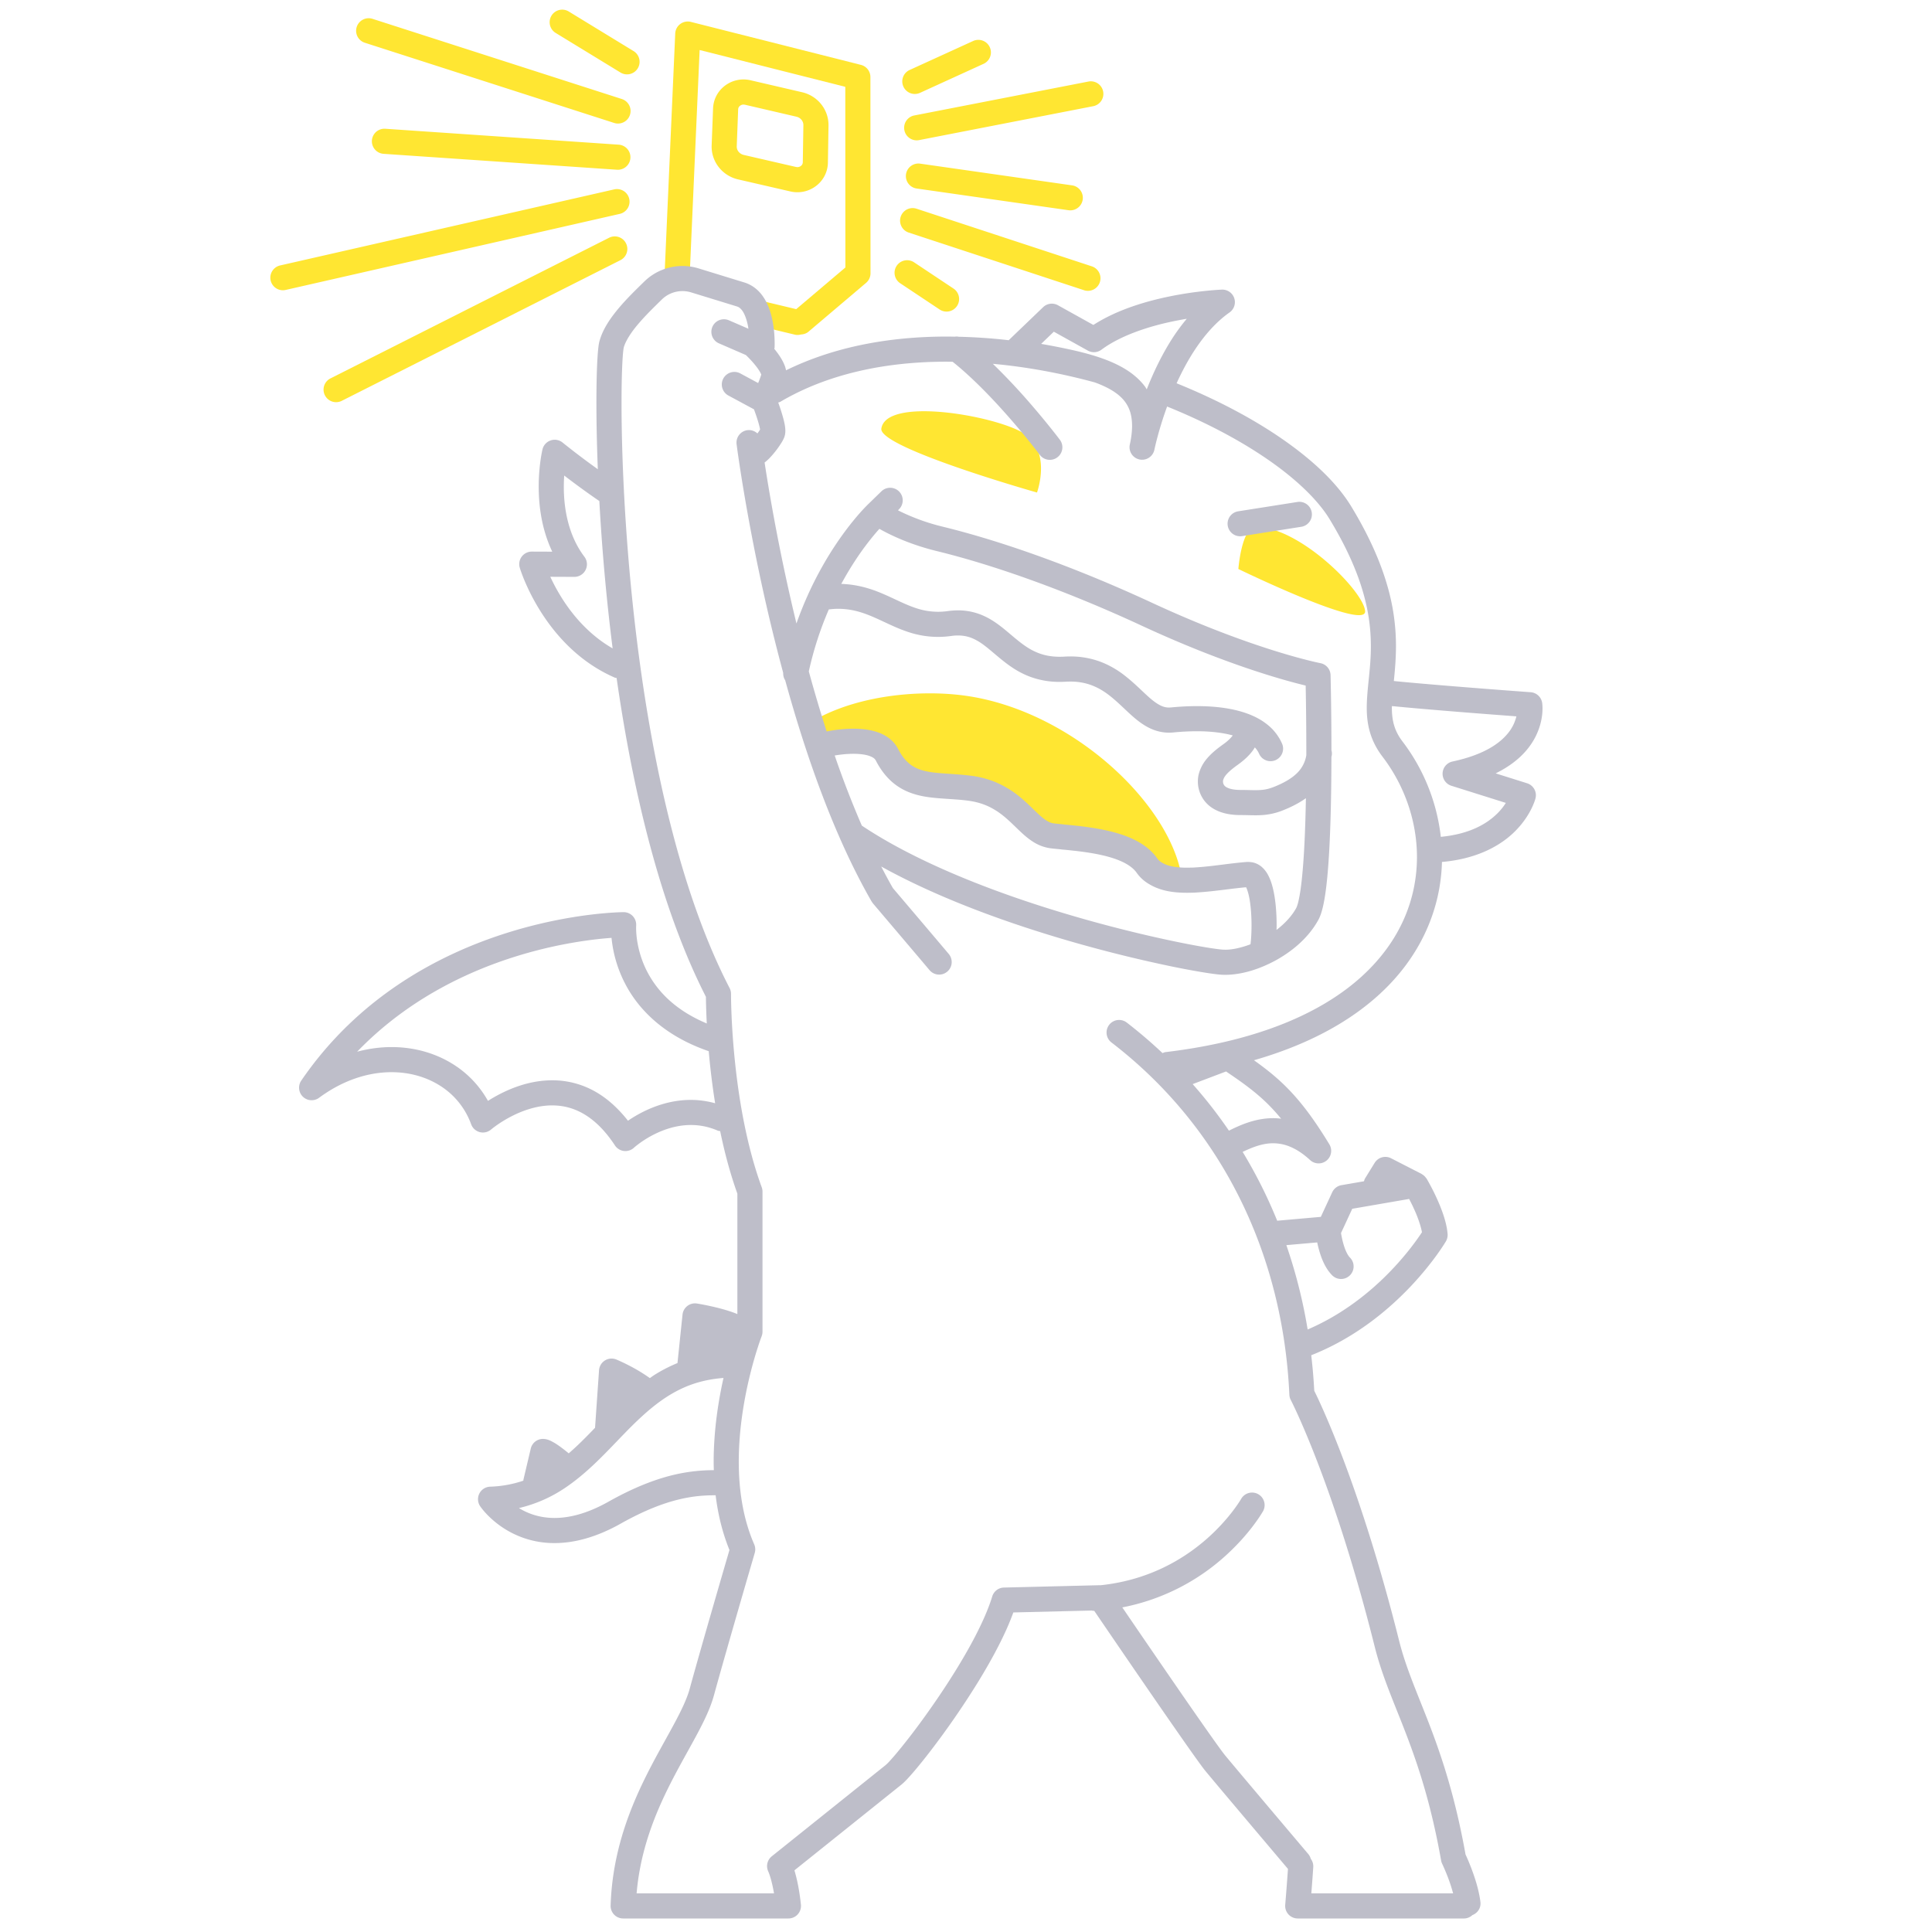 <svg xmlns="http://www.w3.org/2000/svg" width="200" height="200" fill="none"><path fill="#FFE632" d="M99.906 72.015c-5-.69-11.95.04-16.49 3.08l.72 2.34s2.87-.13 4.36-.25c.4-.03 2.026-.073 2.376.297.99 1.01 1.783 2.967 3.333 3.667 2.12.97 5.251.646 8.241 2.097.15.07.29.15.43.23l.04.02c2.26 1.41 3.27 3.51 5.18 3.75.32.04.67.07 1.05.11l.02.01c.29.08.59.12.88.12.14 0 .29 0 .44.01h.03c2.7.31 6.009.88 7.38 2.82.26.369.59.66.97.86.76.72 2.12.83 3.59.7v-.04c-.5-7.95-11.17-18.25-22.55-19.82ZM95.26 16.941a1.3 1.3 0 0 0-.368 2.574l15.719 2.247a1.3 1.3 0 1 0 .368-2.574l-15.72-2.247ZM64.05 14.977l-24.164-1.648a1.3 1.3 0 0 0-.177 2.595l24.164 1.647a1.3 1.3 0 1 0 .177-2.594ZM93.62 13.476a1.3 1.3 0 0 0 1.524 1.028l18.017-3.509a1.3 1.3 0 1 0-.497-2.552l-18.017 3.509a1.3 1.3 0 0 0-1.027 1.524ZM63.58 19.606l-34.568 7.87a1.3 1.3 0 1 0 .577 2.535l34.57-7.87a1.3 1.3 0 1 0-.578-2.535ZM95.251 9.606l6.59-3.008a1.3 1.3 0 0 0-1.079-2.365l-6.59 3.008a1.3 1.3 0 1 0 1.08 2.365ZM63.074 24.602 34.18 39.188a1.3 1.3 0 0 0 1.172 2.32l28.893-14.585a1.3 1.3 0 0 0-1.171-2.321ZM65.586 5.288l-6.708-4.097a1.3 1.3 0 1 0-1.355 2.219l6.708 4.097a1.3 1.3 0 1 0 1.355-2.219ZM97.243 32.021a1.3 1.3 0 1 0 1.44-2.164l-4.034-2.685a1.3 1.3 0 1 0-1.44 2.164l4.034 2.685ZM64.374 10.251 38.564 1.95a1.3 1.3 0 0 0-.796 2.476l25.81 8.302a1.3 1.3 0 0 0 .796-2.476ZM94.07 24.076l18.187 5.98a1.301 1.301 0 0 0 .813-2.47l-18.188-5.98a1.3 1.3 0 0 0-.812 2.47ZM107.349 50.987s1.661-4.522-1.661-6.299c-1.978-1.058-6.551-2.117-10.03-2.117-2.362 0-4.22.488-4.421 1.794-.304 1.976 16.112 6.622 16.112 6.622ZM130.021 54.54c-1.494 0-1.826 4.362-1.826 4.362s13.287 6.46 13.121 4.361c-.165-2.1-6.809-8.722-11.295-8.722ZM82.548 19.901c.834 0 1.608-.324 2.183-.865.576-.539.96-1.324.973-2.194l.062-3.846V12.942c0-1.635-1.151-3.03-2.735-3.395l-5.333-1.238a3.186 3.186 0 0 0-2.887.758 3.08 3.08 0 0 0-.995 2.15l-.145 3.825-.003.134c.001 1.633 1.15 3.03 2.738 3.395l5.418 1.248c.244.056.487.082.724.082Zm-6.28-4.725v-.032l.146-3.827a.474.474 0 0 1 .16-.339.589.589 0 0 1 .397-.153l.14.016 5.332 1.238c.447.107.724.473.723.863v.012l-.061 3.845a.471.471 0 0 1-.156.344.589.589 0 0 1-.401.158l-.142-.016-5.415-1.247c-.448-.107-.724-.477-.723-.862Z"/><path fill="#FFE632" d="m83.689 34.341 5.965-5.057c.29-.246.46-.611.46-.992l-.01-20.316c0-.597-.403-1.114-.982-1.26l-17.606-4.45a1.301 1.301 0 0 0-1.617 1.203l-1.097 24.822a1.3 1.3 0 1 0 2.598.115l1.026-23.228 15.078 3.81.01 18.702-5.089 4.313-3.178-.76a1.3 1.3 0 1 0-.605 2.529l3.654.874c.213.05.42.03.619-.02.274-.014.548-.093.774-.285Z"/><path fill="#BEBEC9" d="m158.084 81.083-3.253-1.024c1.545-.76 2.648-1.68 3.39-2.641 1.263-1.629 1.461-3.258 1.459-4.078 0-.321-.028-.526-.037-.582a1.297 1.297 0 0 0-1.191-1.1c-.001 0-.693-.05-1.803-.133-2.945-.221-8.836-.675-12.359-1.025.108-1.061.218-2.255.221-3.603a22.267 22.267 0 0 0-.9-6.282c-.689-2.394-1.854-5.1-3.741-8.206-1.537-2.516-4.141-4.936-7.468-7.196-3.012-2.04-6.629-3.932-10.601-5.535.557-1.224 1.22-2.475 2.002-3.634.985-1.46 2.151-2.766 3.479-3.7a1.299 1.299 0 0 0-.799-2.362c-.043.002-2.216.085-5.034.628-2.578.505-5.692 1.376-8.264 3.028l-3.669-2.04a1.302 1.302 0 0 0-1.532.2l-3.565 3.421a55.925 55.925 0 0 0-5.155-.358 1.29 1.29 0 0 0-.435-.009 47.99 47.99 0 0 0-.854-.01c-5.854.002-11.585 1.03-16.604 3.492-.087-.459-.276-.825-.47-1.171a8.233 8.233 0 0 0-.747-1.049c.006-.043.029-.08.031-.123 0-.019.008-.171.008-.419-.003-.625-.04-1.837-.396-3.096-.181-.63-.443-1.28-.878-1.876-.426-.587-1.067-1.124-1.893-1.367v-.001l-4.707-1.447a5.674 5.674 0 0 0-1.668-.25c-1.457 0-2.883.56-3.951 1.606-.757.743-1.725 1.67-2.598 2.698-.869 1.035-1.671 2.155-2.04 3.457-.078.294-.108.553-.147.924-.105 1.083-.173 2.95-.174 5.478 0 1.941.043 4.27.146 6.877a80.064 80.064 0 0 1-3.648-2.762 1.297 1.297 0 0 0-1.236-.22 1.297 1.297 0 0 0-.846.928c-.015.067-.39 1.64-.391 3.867.003 1.925.287 4.37 1.404 6.721l-2.113-.008a1.296 1.296 0 0 0-1.046.521c-.248.33-.323.755-.205 1.15.023.075.62 2.071 2.132 4.484 1.51 2.406 3.956 5.263 7.712 6.894.06.025.121.022.182.038l.035.251c1.648 11.364 4.45 23.41 9.21 32.752.004.466.022 1.436.09 2.759-3.36-1.412-5.12-3.402-6.114-5.258-1.09-2.05-1.205-3.981-1.203-4.639l.004-.188.001-.037v-.005a1.305 1.305 0 0 0-.342-.98 1.305 1.305 0 0 0-.958-.417c-.087.002-5.407.021-12.23 2.195-6.816 2.171-15.177 6.527-21.135 15.238a1.299 1.299 0 0 0 1.846 1.779c2.495-1.843 5.115-2.645 7.496-2.646 1.917 0 3.677.522 5.103 1.45a7.88 7.88 0 0 1 3.138 3.942c.145.4.483.706.895.813a1.31 1.31 0 0 0 1.177-.276c.046-.04.819-.687 1.99-1.302 1.171-.62 2.73-1.192 4.327-1.188 1.04.002 2.1.226 3.186.838 1.084.615 2.212 1.633 3.308 3.302.209.319.552.532.93.578.378.045.761-.079 1.04-.337.033-.031.715-.642 1.788-1.224 1.075-.585 2.526-1.13 4.107-1.128.877.001 1.798.16 2.771.578.085.037.172.037.26.055.442 2.156 1.022 4.36 1.78 6.471v12.471c-.061-.026-.121-.053-.184-.078-.89-.343-1.867-.587-2.644-.757-.773-.169-1.338-.257-1.356-.26a1.298 1.298 0 0 0-1.494 1.15l-.522 5.014c-.87.357-1.681.78-2.433 1.26-.147.094-.283.199-.426.296a17.526 17.526 0 0 0-2.087-1.269c-.785-.409-1.356-.644-1.382-.655a1.301 1.301 0 0 0-1.792 1.112l-.413 5.957c-.639.663-1.27 1.31-1.914 1.914-.268.252-.538.494-.81.731-.643-.531-1.111-.865-1.47-1.081-.457-.262-.733-.397-1.188-.413a1.298 1.298 0 0 0-1.273 1.002l-.757 3.206c-.01.038-.003.076-.009.114a11.775 11.775 0 0 1-3.437.622 1.299 1.299 0 0 0-1.036 2.024c.058.084.686 1.006 1.954 1.942a9.592 9.592 0 0 0 5.749 1.873c1.977.001 4.28-.567 6.856-2.018 2.463-1.386 4.417-2.11 6-2.495 1.563-.379 2.764-.434 3.818-.437.23 1.905.68 3.822 1.43 5.667-.57 1.951-2.946 10.105-4.117 14.372-.278 1.028-.888 2.298-1.676 3.752-2.35 4.375-6.244 10.408-6.508 18.679a1.3 1.3 0 0 0 1.3 1.341h17.107a1.298 1.298 0 0 0 1.294-1.422 23.133 23.133 0 0 0-.22-1.597 17.1 17.1 0 0 0-.453-1.965l11.072-8.869c.157-.127.296-.261.455-.423.584-.598 1.427-1.603 2.443-2.915a85.99 85.99 0 0 0 5.061-7.323c1.479-2.417 2.813-4.904 3.631-7.166l8.107-.198c.087.023.178.03.27.035.855 1.255 2.886 4.233 5.017 7.334a893.847 893.847 0 0 0 4.026 5.818c.59.844 1.113 1.585 1.534 2.171.424.59.73 1.006.944 1.267.978 1.19 5.882 6.991 8.531 10.123-.059.848-.125 1.713-.178 2.396-.062.785-.107 1.325-.107 1.326-.03.361.094.722.339.989.245.266.595.419.957.419h17.208c.341 0 .645-.138.877-.352.539-.21.9-.742.829-1.343-.151-1.235-.556-2.47-.918-3.435a23.45 23.45 0 0 0-.625-1.497c-1.052-5.867-2.414-9.977-3.692-13.317-1.295-3.379-2.469-5.947-3.184-8.808-3.969-15.826-8.056-24.41-8.785-25.878a55.862 55.862 0 0 0-.313-3.676c4.563-1.8 8.015-4.71 10.341-7.176 2.354-2.501 3.564-4.554 3.6-4.614a1.3 1.3 0 0 0 .175-.761c-.055-.686-.229-1.355-.444-2.003-.648-1.928-1.706-3.686-1.728-3.729-.022-.037-.055-.063-.08-.097a1.238 1.238 0 0 0-.384-.347c-.023-.013-.036-.035-.06-.047l-3.156-1.616a1.298 1.298 0 0 0-1.698.474l-.997 1.616c-.057.091-.076.193-.108.291l-2.33.403a1.3 1.3 0 0 0-.958.734l-1.179 2.548-4.518.399a49.895 49.895 0 0 0-3.577-7.125c.973-.461 2.036-.899 3.16-.892a4.52 4.52 0 0 1 1.747.354c.628.259 1.32.687 2.078 1.385a1.3 1.3 0 0 0 1.992-1.631c-1.658-2.728-3.071-4.578-4.61-6.086-.996-.976-2.041-1.795-3.195-2.618 5.55-1.593 9.795-3.931 12.894-6.74 4.424-4.005 6.445-8.97 6.568-13.787 3.838-.332 6.323-1.844 7.752-3.367 1.491-1.577 1.893-3.077 1.93-3.215a1.3 1.3 0 0 0-.869-1.564Zm-48.992-46.746 3.521 1.957a1.3 1.3 0 0 0 1.404-.09c2.126-1.582 5.303-2.543 7.925-3.04.313-.061.617-.115.911-.164a20.965 20.965 0 0 0-1.312 1.75c-1.216 1.837-2.137 3.793-2.83 5.556-.062-.092-.11-.195-.177-.283-.617-.824-1.424-1.47-2.339-1.987-1.377-.775-3.008-1.29-4.848-1.724a68.213 68.213 0 0 0-3.569-.713l1.314-1.262ZM58.141 61.875a19.513 19.513 0 0 1-1.174-2.167l2.488.01a1.302 1.302 0 0 0 1.043-2.083c-1.694-2.234-2.136-5.055-2.132-7.247 0-.417.017-.802.041-1.16 1.196.914 2.405 1.8 3.636 2.639.25 4.57.683 9.787 1.377 15.255-2.416-1.388-4.136-3.422-5.28-5.247Zm13.38 51.986c-2.244.003-4.139.77-5.475 1.513a13.63 13.63 0 0 0-1.039.643c-1.057-1.345-2.196-2.342-3.379-3.011a8.974 8.974 0 0 0-4.466-1.175c-2.277.004-4.253.797-5.673 1.559-.363.196-.688.39-.975.573a10.501 10.501 0 0 0-3.461-3.7c-1.874-1.22-4.133-1.871-6.521-1.871-1.165 0-2.361.161-3.56.479 5.017-5.204 10.998-8.131 16.142-9.773a46.249 46.249 0 0 1 8.177-1.81 38.009 38.009 0 0 1 2.014-.2 13.047 13.047 0 0 0 1.45 4.821c1.348 2.57 3.97 5.318 8.613 6.911a76.723 76.723 0 0 0 .662 5.389 9.481 9.481 0 0 0-2.509-.348Zm-1.872 38.838c-1.837.447-4.023 1.272-6.66 2.756-2.262 1.27-4.101 1.682-5.581 1.684-1.577-.002-2.785-.472-3.688-1.024a14.453 14.453 0 0 0 4.872-2.155c3.134-2.138 5.366-5.073 7.88-7.356 1.255-1.146 2.564-2.135 4.063-2.843 1.266-.597 2.688-.988 4.361-1.115-.539 2.407-1.014 5.438-1.018 8.659 0 .294.009.591.017.887a17.958 17.958 0 0 0-4.246.507Zm66.709-24.085c.029.142.061.289.099.444.114.464.268.976.489 1.486.225.508.511 1.022.96 1.476a1.3 1.3 0 0 0 1.839-1.839h-.001c-.112-.108-.277-.357-.415-.677-.211-.481-.369-1.101-.459-1.583-.019-.1-.034-.19-.048-.276l1.162-2.512 5.889-1.018c.16.306.346.679.531 1.089.354.771.672 1.671.797 2.356-.445.68-1.526 2.228-3.222 3.992-2.033 2.118-4.94 4.508-8.612 6.076a53.112 53.112 0 0 0-2.204-8.732l3.195-.282Zm-3.739-12.808a6.83 6.83 0 0 0-.822-.054c-1.95.007-3.519.777-4.579 1.291a48.434 48.434 0 0 0-3.754-4.816l3.456-1.309c1.723 1.159 3.052 2.124 4.264 3.313.481.472.954.989 1.435 1.575Zm8.337-14.716c-4.057 3.683-10.577 6.665-20.301 7.824-.113.013-.21.063-.312.102a49.326 49.326 0 0 0-3.716-3.173 1.3 1.3 0 0 0-1.582 2.063c11.47 8.802 17.773 21.95 18.429 36.473.008.19.058.374.146.543l.009.017c.225.439 4.516 8.92 8.685 25.542.796 3.161 2.025 5.82 3.277 9.103 1.255 3.286 2.567 7.228 3.594 13.02.021.119.057.229.11.338l.01.021c.057.121.356.762.661 1.59.165.446.328.95.46 1.447h-14.677c.061-.781.137-1.783.201-2.734a1.278 1.278 0 0 0-.26-.842 1.262 1.262 0 0 0-.252-.487c-2.612-3.088-7.673-9.076-8.631-10.241-.12-.144-.434-.566-.841-1.133-1.439-2.003-4.187-5.986-6.566-9.457-1.191-1.736-2.29-3.346-3.092-4.521l-.128-.188a22.155 22.155 0 0 0 10.395-5.086c2.814-2.461 4.131-4.799 4.182-4.885a1.3 1.3 0 0 0-2.266-1.274h-.001c-.025.048-1.242 2.153-3.744 4.303-2.396 2.057-5.943 4.136-10.813 4.648-.013 0-.025-.004-.038-.004l-9.967.244a1.297 1.297 0 0 0-1.212.92c-.454 1.497-1.296 3.314-2.327 5.178-1.546 2.799-3.514 5.718-5.215 8.024a65.395 65.395 0 0 1-2.264 2.907c-.313.376-.588.691-.805.926a5.103 5.103 0 0 1-.42.419 37138.335 37138.335 0 0 1-11.791 9.447 1.3 1.3 0 0 0-.376 1.54c.248.549.475 1.511.608 2.296H65.902c.376-4.387 1.842-8.086 3.464-11.298.893-1.766 1.828-3.381 2.641-4.888.812-1.509 1.51-2.904 1.896-4.299.66-2.409 1.72-6.103 2.611-9.189.446-1.544.85-2.936 1.144-3.942l.474-1.627a1.298 1.298 0 0 0-.056-.885c-1.17-2.671-1.599-5.666-1.598-8.567-.001-3.412.592-6.68 1.189-9.08.298-1.201.596-2.184.818-2.863.11-.339.202-.602.266-.778l.072-.197.017-.047.005-.011c.059-.153.088-.306.088-.47V123.35a1.29 1.29 0 0 0-.08-.448c-1.542-4.191-2.35-9.007-2.755-12.856-.408-3.851-.423-6.738-.423-7.112v-.017a1.304 1.304 0 0 0-.145-.629c-4.63-8.93-7.457-20.904-9.09-32.22-1.638-11.319-2.1-21.992-2.099-28.37 0-1.65.031-3.012.08-4.013.023-.5.052-.91.082-1.211.014-.15.03-.274.043-.361l.016-.101.005-.023c.173-.661.756-1.58 1.518-2.467.758-.894 1.667-1.772 2.435-2.525a3.044 3.044 0 0 1 2.131-.863c.302 0 .606.045.905.137l4.707 1.446.018.005c.202.063.355.17.543.417.275.362.51 1.039.625 1.718.01.06.016.116.026.175l-2.017-.875a1.3 1.3 0 0 0-1.034 2.386l2.79 1.21c.203.197.575.57.911.98.224.27.43.558.557.785.062.11.103.203.123.262-.089.285-.2.58-.32.873l-1.847-.996a1.3 1.3 0 0 0-1.234 2.289l2.646 1.426c.099.267.225.62.343.99.09.285.175.573.23.81.028.115.048.215.06.293a4.063 4.063 0 0 1-.114.18c-.046.069-.107.15-.162.226a1.28 1.28 0 0 0-1.03-.341 1.3 1.3 0 0 0-1.125 1.454c.003.028.946 7.41 3.156 17.002.491 2.13 1.048 4.371 1.667 6.662-.007.28.055.548.207.769 2.152 7.814 5.07 16.168 8.946 22.905l.136.193 2.377 2.8c1.282 1.51 2.752 3.244 3.497 4.128a1.3 1.3 0 0 0 1.989-1.674c-1.384-1.645-5.213-6.15-5.799-6.84-.413-.72-.814-1.469-1.207-2.23 6.057 3.354 13.282 5.926 19.649 7.764a141.79 141.79 0 0 0 10.054 2.507 85.04 85.04 0 0 0 3.472.66c.938.155 1.605.246 2.062.273.129.007.258.011.386.011 1.722-.008 3.601-.594 5.342-1.566 1.732-.98 3.327-2.359 4.294-4.13.215-.404.339-.817.458-1.3.199-.839.343-1.88.46-3.092.332-3.458.422-8.283.43-12.45.012-.086.039-.164.047-.252a1.298 1.298 0 0 0-.045-.459c-.002-4.333-.09-7.766-.09-7.773a1.297 1.297 0 0 0-1.054-1.243l-.012-.002c-.331-.066-7.051-1.44-17.402-6.24-7.898-3.662-15.494-6.373-21.684-7.886a21.712 21.712 0 0 1-4.494-1.624c-.052-.027-.088-.048-.138-.073l.1-.097a1.3 1.3 0 0 0-1.813-1.865l-1.329 1.292-.003.004c-.244.234-4.682 4.503-7.463 12.385-.175-.723-.345-1.439-.507-2.14a205.596 205.596 0 0 1-2.375-11.935c-.17-1.009-.305-1.87-.415-2.587.172-.136.332-.277.482-.428a9.675 9.675 0 0 0 1.334-1.739c.05-.086.095-.17.14-.262.043-.095.087-.184.134-.359l.002-.006c.05-.202.056-.353.056-.49-.005-.431-.086-.78-.181-1.17a20.166 20.166 0 0 0-.556-1.757c.072-.027.148-.035.217-.076 4.927-2.906 10.921-4.153 17.196-4.152.214 0 .428.005.641.008 2.096 1.667 4.312 4 6.007 5.951a80.087 80.087 0 0 1 2.963 3.615l.052.069a1.3 1.3 0 0 0 2.078-1.563c-.013-.017-1.275-1.693-3.131-3.828a64.732 64.732 0 0 0-3.806-4.032c3.546.321 7.107.989 10.53 1.918h.004c.306.11.594.226.863.348 1.066.478 1.808 1.025 2.278 1.654.466.632.731 1.373.738 2.5 0 .555-.072 1.201-.235 1.944l-.005.024a1.3 1.3 0 0 0 2.545.53l.005-.024.005-.02c.044-.219.449-2.087 1.312-4.451 3.823 1.542 7.291 3.36 10.125 5.28 3.13 2.115 5.481 4.37 6.704 6.395 1.786 2.939 2.847 5.43 3.465 7.575.617 2.147.797 3.952.798 5.562.006 2.378-.416 4.337-.425 6.358-.001.84.081 1.694.334 2.553.252.86.677 1.714 1.306 2.535 2.238 2.933 3.559 6.621 3.558 10.386-.009 4.286-1.674 8.672-5.728 12.361ZM90.794 55.016c.09-.103.163-.183.242-.27 1.109.628 3.13 1.614 5.934 2.3 5.975 1.46 13.447 4.119 21.208 7.72 8.532 3.956 14.666 5.645 16.985 6.204l.022 1.265c.022 1.412.045 3.37.045 5.546l-.001.401a3.322 3.322 0 0 1-.964 1.853c-.572.568-1.422 1.047-2.441 1.445-.71.271-1.172.314-1.874.318-.423 0-.923-.023-1.528-.023-.542 0-.923-.07-1.175-.156-.378-.135-.473-.26-.545-.363a.705.705 0 0 1-.098-.368l.006-.094.003-.015c.069-.208.104-.303.286-.538.184-.23.545-.58 1.219-1.06.631-.451 1.15-.921 1.546-1.45.086-.115.164-.236.238-.36.173.193.321.396.425.63a1.3 1.3 0 1 0 2.379-1.048 5.17 5.17 0 0 0-1.53-1.96c-.963-.766-2.127-1.221-3.366-1.505-1.24-.282-2.567-.389-3.899-.39-.907 0-1.815.05-2.696.137l-.198.01c-.49-.004-.905-.17-1.471-.578-.842-.598-1.817-1.73-3.166-2.772a9.619 9.619 0 0 0-2.393-1.365 8.79 8.79 0 0 0-3.194-.575c-.201 0-.408.006-.619.02h.005c-.164.009-.322.013-.476.013-1.148-.003-1.978-.245-2.725-.614-1.119-.55-2.047-1.468-3.195-2.389-.575-.455-1.213-.905-1.976-1.245a6.38 6.38 0 0 0-2.634-.556c-.34 0-.694.024-1.06.076h.003c-.362.05-.701.072-1.023.072a7.148 7.148 0 0 1-2.294-.389c-1.089-.356-2.17-.947-3.452-1.495-1.194-.51-2.594-.948-4.257-1.003.478-.883.96-1.684 1.423-2.39a28.63 28.63 0 0 1 2.28-3.039ZM85.8 63.087c.33-.037.65-.064.948-.064 1.819.003 3.161.603 4.72 1.333.775.36 1.591.75 2.515 1.056a9.754 9.754 0 0 0 3.11.52c.442 0 .902-.03 1.38-.097h.004c.25-.036.48-.051.695-.051.827.005 1.417.21 2.045.572.937.536 1.877 1.519 3.165 2.465.647.468 1.391.917 2.274 1.243a8.674 8.674 0 0 0 3.047.524c.203 0 .413-.006.627-.018h.006c.156-.01.309-.015.457-.015 1.191.003 2.082.27 2.88.68 1.194.614 2.16 1.612 3.217 2.593.532.487 1.09.97 1.761 1.356.666.386 1.473.663 2.366.66.146 0 .296-.006.45-.021a25.299 25.299 0 0 1 2.444-.124c1.351-.002 2.64.141 3.702.432-.164.23-.493.575-1.004.933-.793.567-1.336 1.052-1.735 1.546a4.072 4.072 0 0 0-.744 1.397 2.971 2.971 0 0 0-.126.88 3.254 3.254 0 0 0 1.618 2.833c.73.435 1.657.655 2.8.655.533 0 1.017.023 1.528.023.836.005 1.778-.082 2.822-.498.845-.332 1.668-.74 2.415-1.271-.033 1.81-.089 3.609-.179 5.242-.086 1.558-.203 2.966-.354 4.064a14.793 14.793 0 0 1-.245 1.378c-.083.357-.182.61-.215.666-.44.822-1.174 1.613-2.049 2.285.003-.157.012-.304.012-.465-.001-1.228-.092-2.55-.352-3.7-.134-.578-.303-1.115-.591-1.617a2.849 2.849 0 0 0-.576-.718 2.115 2.115 0 0 0-.97-.492l-.142-.022-.21-.02-.211-.002c-1.676.12-3.571.457-5.26.56l-.041.002a5.552 5.552 0 0 1-.519.025h-.029c-.141.003-.273.006-.397.006-1.102.006-1.992-.17-2.498-.483l-.06-.033a1.451 1.451 0 0 1-.512-.457l-.002-.004c-.469-.663-1.078-1.175-1.738-1.576-.995-.601-2.114-.973-3.245-1.241-1.13-.267-2.276-.424-3.311-.544l-.069-.004a40.368 40.368 0 0 0-1.27-.125c-.015-.002-.028-.011-.043-.012-.397-.042-.743-.072-1.025-.107-.255-.034-.479-.12-.762-.297-.421-.261-.928-.753-1.547-1.356-.622-.6-1.367-1.3-2.344-1.91l-.095-.054-.04-.02h-.001c-1.007-.614-2.243-1.097-3.753-1.293h-.003c-1.947-.243-3.602-.199-4.793-.495-.6-.144-1.077-.348-1.514-.679-.435-.333-.854-.81-1.263-1.602l-.002-.003a3.307 3.307 0 0 0-.927-1.101 4.163 4.163 0 0 0-1.166-.617c-.858-.299-1.733-.37-2.531-.373-1.445.002-2.642.26-2.77.286a147.078 147.078 0 0 1-1.847-6.218 35.126 35.126 0 0 1 2.072-6.416Zm.608 15.122c.4-.068 1.154-.176 1.937-.174.618-.003 1.245.072 1.666.225l.005.002c.198.07.344.149.442.225a.692.692 0 0 1 .203.236l-.002-.003c.547 1.064 1.22 1.888 2 2.48 1.176.895 2.5 1.21 3.757 1.36 1.267.148 2.523.158 3.792.324h-.002c1.203.16 2.073.515 2.81.973l.057.032c.95.593 1.689 1.372 2.5 2.144.41.386.841.771 1.358 1.1a4.42 4.42 0 0 0 1.831.682c.36.045.713.074 1.078.112v-.003c.021.003.038.015.059.017.376.027.814.075 1.274.126l.049.003c1.312.15 2.733.365 3.919.743.596.188 1.13.417 1.558.677.43.261.748.548.965.855l-.003-.004c.36.514.834.93 1.372 1.225l-.003.005c.011.007.023.01.034.017.009.004.016.012.025.017l.002-.005c1.162.66 2.464.815 3.768.82.157 0 .308-.002.455-.005v-.002c.227 0 .457-.011.691-.032v.001l.031-.003h.009c1.761-.114 3.535-.41 4.95-.53.137.257.311.845.406 1.544.108.738.157 1.6.157 2.406 0 .733-.041 1.427-.104 1.939h.002l-.004.013c-.95.36-1.882.568-2.608.563l-.237-.007c-.25-.013-.902-.094-1.784-.241-3.113-.517-9.32-1.843-16.095-3.96-6.759-2.108-14.101-5.022-19.513-8.64a99.963 99.963 0 0 1-2.807-7.257Zm62.744 8.42a19.984 19.984 0 0 0-3.959-9.863c-.451-.592-.713-1.132-.878-1.69-.164-.56-.229-1.148-.23-1.82 0-.05.007-.112.008-.163 3.824.378 10.177.862 12.884 1.063a4.327 4.327 0 0 1-.811 1.67c-.823 1.055-2.431 2.283-5.801 3.005-.576.122-1 .62-1.028 1.209a1.304 1.304 0 0 0 .908 1.302l5.639 1.774a6.33 6.33 0 0 1-.851 1.064c-1.043 1.04-2.786 2.148-5.881 2.45Z"/><path fill="#BEBEC9" d="M90.875 75.808h.001l.003.001-.004-.001ZM124.129 80.013l.002-.006.001-.002-.003.008ZM134.304 51.965l-6.146.968a1.3 1.3 0 0 0 .405 2.568l6.146-.968a1.3 1.3 0 0 0-.405-2.569Z"/></svg>